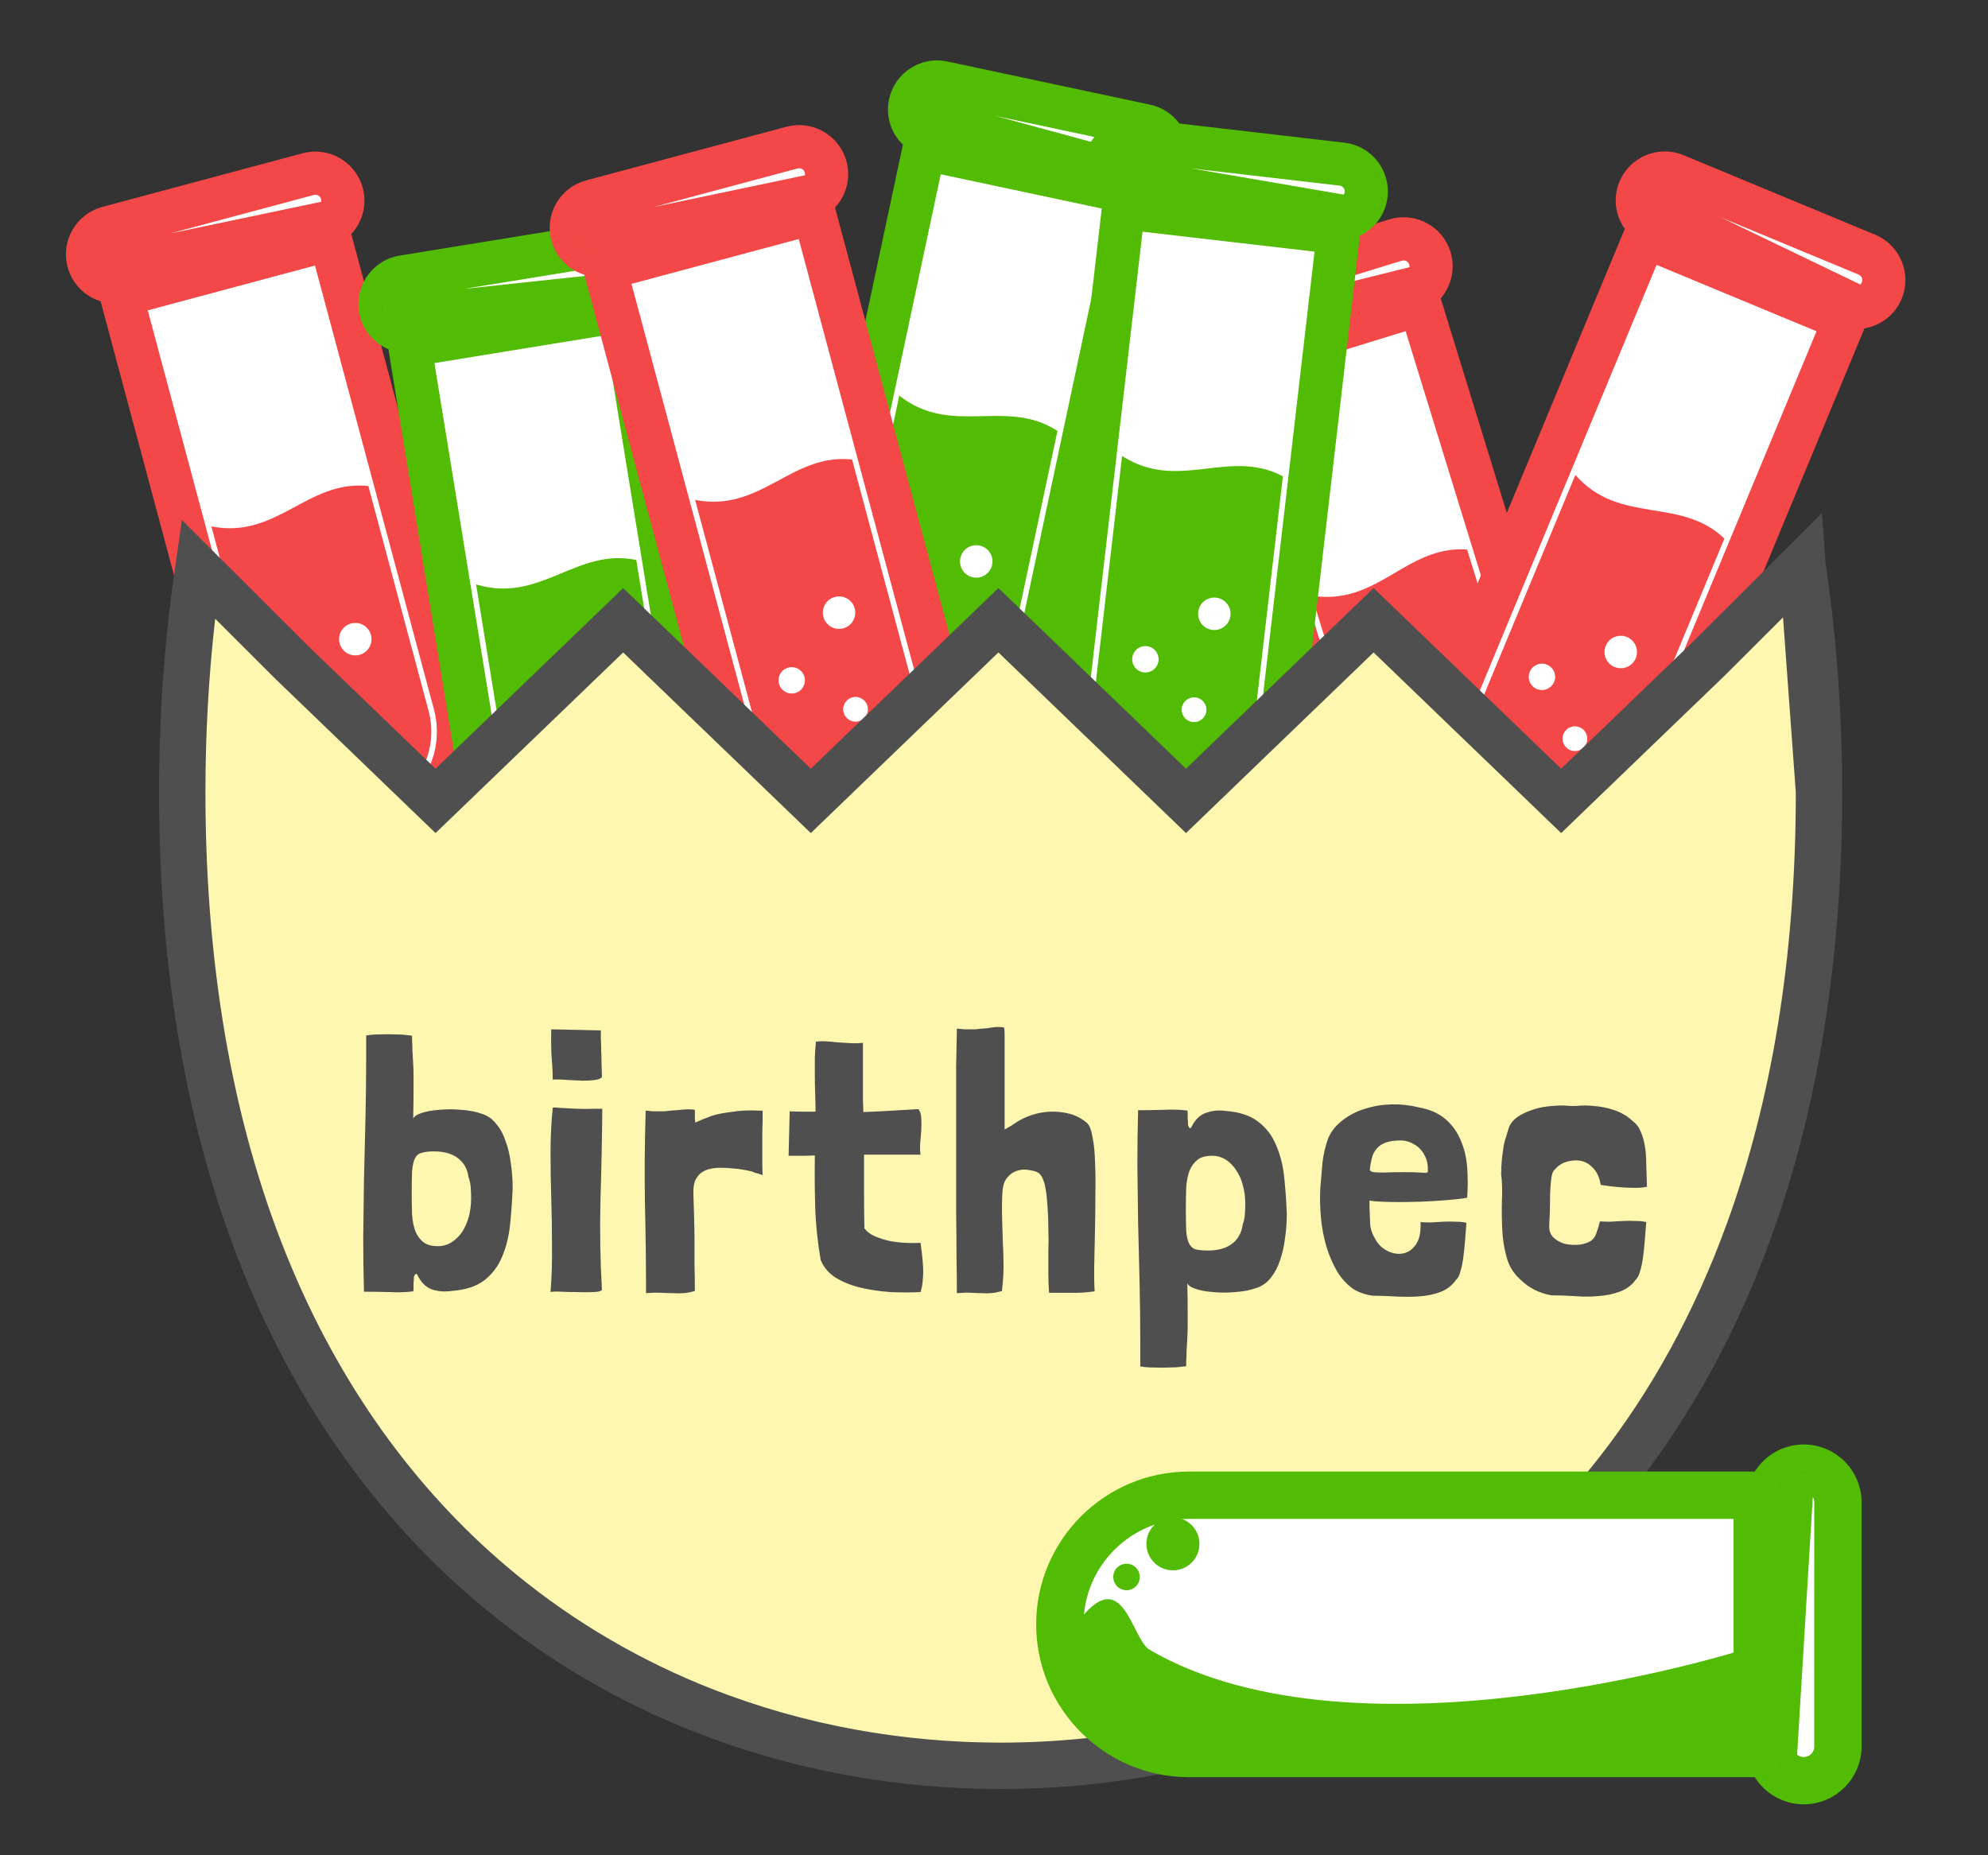 <svg width="300" height="280" viewBox="0 0 300 280" fill="none" xmlns="http://www.w3.org/2000/svg">
<rect x="0" y="0" width="300" height="280" fill="#333333" stroke="none"/>
<path d="M49.452 31.78C49.915 31.204 50.103 30.428 49.898 29.665C49.557 28.39 48.247 27.634 46.972 27.976L16.733 36.078C15.459 36.42 14.702 37.729 15.044 39.004L49.452 31.78ZM49.452 31.78L48.487 32.038L17.452 40.354L16.491 40.611C15.8 40.344 15.248 39.765 15.044 39.004L49.452 31.78ZM51.56 35.713L51.345 34.912L51.909 34.304C53.251 32.859 53.839 30.784 53.295 28.755C52.452 25.608 49.205 23.735 46.062 24.577L15.823 32.68C12.681 33.521 10.807 36.766 11.65 39.914C12.194 41.943 13.74 43.447 15.622 44.028L16.414 44.272L16.629 45.073L16.802 45.72L35.392 115.099C37.972 124.727 47.909 130.464 57.538 127.883C67.167 125.303 72.903 115.367 70.323 105.739L51.733 36.36L51.56 35.713ZM49.198 34.963L49.391 34.902L49.264 34.936L18.228 43.252L18.096 43.287L18.297 43.243C18.425 43.215 18.53 43.191 18.632 43.163L48.871 35.061C48.973 35.034 49.079 35.001 49.198 34.963ZM51.004 34.47L50.713 34.548L51.103 36.004L51.351 36.928L55.428 52.147L69.824 105.873C72.335 115.242 66.774 124.874 57.404 127.385C48.034 129.896 38.401 124.334 35.891 114.965L21.423 60.97L17.417 46.02L17.17 45.096L16.779 43.64L16.492 43.717L16.125 43.631C14.261 43.193 12.68 41.771 12.146 39.781L12.146 39.781C11.376 36.905 13.082 33.951 15.957 33.18L46.196 25.078C49.071 24.307 52.026 26.013 52.796 28.889C53.329 30.876 52.676 32.898 51.279 34.211L51.004 34.47ZM38.789 114.189C40.87 121.957 48.858 126.569 56.628 124.487C64.397 122.405 69.008 114.418 66.927 106.649L52.531 52.923L48.596 38.24L20.459 45.78L24.321 60.194L38.789 114.189Z" fill="white" stroke="#F44747" stroke-width="3"/>
<path d="M55.586 73.353L64.669 107.254C66.414 113.764 62.536 120.485 56.023 122.23C49.511 123.975 42.79 120.094 41.045 113.584L31.899 79.448C41.858 81.394 46.376 72.363 55.586 73.353ZM55.982 95.824C55.63 94.519 54.284 93.743 52.978 94.097C51.672 94.448 50.899 95.792 51.252 97.097C51.602 98.406 52.945 99.181 54.252 98.827C55.558 98.477 56.333 97.133 55.982 95.824ZM56.592 112.85C57.587 112.583 58.176 111.561 57.909 110.564C57.641 109.569 56.616 108.978 55.62 109.246C54.625 109.515 54.037 110.538 54.305 111.533C54.572 112.528 55.595 113.119 56.592 112.85ZM44.554 107.195C44.838 108.256 45.929 108.886 46.991 108.6C48.052 108.316 48.682 107.225 48.397 106.162C48.112 105.1 47.018 104.47 45.957 104.757C44.895 105.041 44.267 106.132 44.554 107.195Z" fill="#F44747"/>
<path d="M94.088 42.537C94.607 42.011 94.872 41.257 94.745 40.478C94.533 39.175 93.306 38.291 92.003 38.503L61.104 43.531C59.802 43.743 58.917 44.97 59.129 46.273L94.088 42.537ZM94.088 42.537L93.103 42.697L61.39 47.857L60.408 48.017C59.748 47.682 59.256 47.05 59.129 46.273L94.088 42.537ZM95.791 46.662L95.658 45.843L96.28 45.295C97.76 43.991 98.553 41.986 98.216 39.913C97.693 36.697 94.65 34.508 91.438 35.031L60.539 40.058C57.329 40.58 55.138 43.621 55.662 46.837C55.999 48.911 57.386 50.562 59.201 51.329L59.964 51.651L60.097 52.469L60.205 53.131L71.74 124.025C73.341 133.863 82.652 140.568 92.492 138.967C102.331 137.366 109.035 128.055 107.434 118.217L95.899 47.323L95.791 46.662ZM93.517 45.679L93.715 45.637L93.585 45.658L61.872 50.818L61.736 50.84L61.941 50.816C62.071 50.801 62.178 50.788 62.282 50.771L93.181 45.743C93.285 45.726 93.395 45.705 93.517 45.679ZM95.363 45.369L95.065 45.417L95.308 46.906L95.461 47.85L97.992 63.401L106.924 118.3C108.482 127.874 101.983 136.899 92.409 138.457C82.833 140.015 73.808 133.516 72.25 123.942L63.273 68.768L60.787 53.492L60.633 52.547L60.391 51.059L60.097 51.107L59.741 50.984C57.93 50.362 56.499 48.788 56.168 46.755L56.168 46.755C55.69 43.816 57.685 41.048 60.622 40.57L91.521 35.542C94.46 35.064 97.228 37.057 97.706 39.996C98.037 42.027 97.184 43.973 95.662 45.139L95.363 45.369ZM75.211 123.46C76.503 131.398 83.987 136.788 91.927 135.496C99.866 134.204 105.255 126.72 103.963 118.782L95.03 63.882L92.589 48.879L63.837 53.557L66.234 68.286L75.211 123.46Z" fill="white" stroke="#51BC03" stroke-width="3"/>
<path d="M96.02 84.516L101.657 119.157C102.739 125.81 98.207 132.107 91.552 133.19C84.897 134.272 78.6 129.737 77.517 123.085L71.842 88.204C81.555 91.139 86.957 82.606 96.02 84.516ZM94.16 106.913C93.941 105.579 92.68 104.673 91.344 104.893C90.01 105.112 89.106 106.371 89.326 107.705C89.544 109.042 90.801 109.948 92.137 109.727C93.472 109.51 94.378 108.251 94.16 106.913ZM93.058 123.914C94.075 123.749 94.764 122.791 94.598 121.772C94.432 120.756 93.472 120.064 92.453 120.232C91.437 120.399 90.749 121.358 90.915 122.375C91.081 123.392 92.04 124.082 93.058 123.914ZM81.649 117.08C81.825 118.164 82.848 118.901 83.932 118.723C85.017 118.546 85.753 117.524 85.576 116.437C85.4 115.352 84.374 114.617 83.289 114.795C82.204 114.971 81.47 115.993 81.649 117.08Z" fill="#51BC03"/>
<path d="M172.998 25.22C173.672 24.918 174.192 24.311 174.357 23.539C174.632 22.248 173.809 20.98 172.518 20.705L141.899 14.184C140.608 13.91 139.339 14.733 139.064 16.023L172.998 25.22ZM172.998 25.22L172.022 25.012L140.596 18.32L139.623 18.113C139.129 17.561 138.9 16.794 139.064 16.024L172.998 25.22ZM173.089 29.682L173.262 28.87L174.041 28.585C175.893 27.907 177.359 26.326 177.796 24.272C178.475 21.085 176.434 17.942 173.251 17.264L142.632 10.743C139.451 10.066 136.307 12.105 135.628 15.292C135.19 17.347 135.884 19.389 137.297 20.761L137.892 21.339L137.719 22.15L137.579 22.805L122.619 93.056C120.543 102.805 126.789 112.43 136.539 114.507C146.29 116.583 155.913 110.337 157.989 100.588L172.949 30.337L173.089 29.682ZM171.326 27.941L171.526 27.974L171.397 27.946L139.971 21.254L139.837 21.226L140.036 21.278C140.163 21.311 140.268 21.337 140.371 21.359L170.99 27.879C171.093 27.901 171.203 27.921 171.326 27.941ZM173.159 28.322L172.864 28.259L172.55 29.734L172.351 30.669L169.069 46.079L157.484 100.481C155.464 109.967 146.135 116.022 136.647 114.002C127.158 111.981 121.104 102.651 123.124 93.164L134.767 38.49L137.991 23.352L138.19 22.417L138.504 20.942L138.213 20.88L137.925 20.636C136.464 19.399 135.701 17.414 136.13 15.399L136.13 15.399C136.75 12.487 139.613 10.63 142.523 11.25L173.142 17.771C176.054 18.391 177.911 21.252 177.291 24.164C176.862 26.177 175.362 27.682 173.521 28.216L173.159 28.322ZM126.059 93.788C124.383 101.655 129.404 109.392 137.272 111.067C145.139 112.743 152.875 107.722 154.55 99.856L166.135 45.454L169.301 30.587L140.809 24.52L137.701 39.115L126.059 93.788Z" fill="white" stroke="#51BC03" stroke-width="3"/>
<path d="M159.575 65.042L152.265 99.369C150.861 105.961 144.353 110.186 137.758 108.782C131.164 107.378 126.94 100.867 128.344 94.275L135.704 59.71C143.692 65.969 151.821 59.976 159.575 65.042ZM149.719 85.24C149.998 83.918 149.152 82.615 147.827 82.336C146.504 82.056 145.205 82.902 144.926 84.225C144.644 85.55 145.488 86.85 146.813 87.129C148.136 87.411 149.436 86.566 149.719 85.24ZM142.526 100.684C143.534 100.899 144.523 100.256 144.738 99.247C144.952 98.239 144.308 97.246 143.298 97.033C142.29 96.82 141.301 97.464 141.087 98.472C140.873 99.48 141.517 100.471 142.526 100.684ZM134.372 90.177C134.143 91.252 134.829 92.309 135.904 92.537C136.979 92.766 138.036 92.079 138.265 91.003C138.494 89.928 137.805 88.87 136.729 88.643C135.654 88.414 134.599 89.1 134.372 90.177Z" fill="#51BC03"/>
<path d="M122.452 27.78C122.915 27.204 123.103 26.428 122.898 25.665C122.557 24.39 121.247 23.634 119.972 23.976L89.733 32.078C88.459 32.42 87.702 33.729 88.044 35.004L122.452 27.78ZM122.452 27.78L121.487 28.038L90.452 36.354L89.491 36.611C88.8 36.344 88.248 35.765 88.044 35.004L122.452 27.78ZM124.56 31.713L124.345 30.912L124.909 30.304C126.251 28.859 126.839 26.784 126.295 24.755C125.452 21.608 122.205 19.735 119.062 20.577L88.823 28.68C85.681 29.521 83.807 32.766 84.65 35.914C85.194 37.943 86.74 39.447 88.622 40.028L89.414 40.272L89.629 41.073L89.802 41.72L108.392 111.099C110.972 120.727 120.909 126.464 130.538 123.883C140.167 121.303 145.903 111.367 143.323 101.739L124.733 32.36L124.56 31.713ZM122.198 30.963L122.391 30.902L122.264 30.936L91.228 39.252L91.096 39.287L91.297 39.243C91.425 39.215 91.53 39.191 91.632 39.163L121.871 31.061C121.973 31.034 122.079 31.001 122.198 30.963ZM124.004 30.47L123.713 30.548L124.103 32.004L124.351 32.928L128.428 48.147L142.824 101.873C145.335 111.242 139.774 120.874 130.404 123.385C121.034 125.896 111.401 120.334 108.891 110.965L94.423 56.97L90.417 42.02L90.17 41.096L89.779 39.64L89.492 39.717L89.125 39.631C87.261 39.193 85.68 37.771 85.146 35.781L85.146 35.781C84.376 32.905 86.082 29.951 88.957 29.18L119.196 21.078C122.071 20.307 125.026 22.013 125.796 24.889C126.329 26.876 125.676 28.898 124.279 30.211L124.004 30.47ZM111.789 110.189C113.87 117.957 121.857 122.569 129.628 120.487C137.397 118.405 142.008 110.418 139.926 102.649L125.531 48.923L121.596 34.24L93.459 41.78L97.321 56.194L111.789 110.189Z" fill="white" stroke="#F44747" stroke-width="3"/>
<path d="M128.586 69.353L137.669 103.254C139.414 109.764 135.536 116.485 129.023 118.23C122.511 119.975 115.79 116.094 114.045 109.584L104.899 75.448C114.858 77.394 119.376 68.363 128.586 69.353ZM128.982 91.824C128.63 90.519 127.284 89.743 125.978 90.097C124.672 90.448 123.899 91.792 124.252 93.097C124.602 94.406 125.945 95.181 127.252 94.827C128.558 94.477 129.333 93.133 128.982 91.824ZM129.592 108.85C130.587 108.583 131.176 107.561 130.909 106.564C130.641 105.569 129.616 104.978 128.62 105.246C127.625 105.515 127.037 106.538 127.305 107.533C127.572 108.528 128.595 109.119 129.592 108.85ZM117.554 103.195C117.838 104.256 118.929 104.886 119.991 104.6C121.052 104.316 121.682 103.225 121.397 102.162C121.112 101.1 120.018 100.47 118.957 100.757C117.895 101.041 117.267 102.132 117.554 103.195Z" fill="#F44747"/>
<path d="M213.726 41.618C214.167 41.026 214.326 40.243 214.094 39.489C213.705 38.227 212.369 37.52 211.107 37.909L181.189 47.127C179.928 47.515 179.221 48.852 179.609 50.113L213.726 41.618ZM213.726 41.618L212.772 41.913L182.066 51.373L181.115 51.666C180.415 51.424 179.841 50.866 179.609 50.113L213.726 41.618ZM215.978 45.471L215.734 44.678L216.275 44.05C217.563 42.556 218.073 40.461 217.455 38.453C216.495 35.34 213.181 33.588 210.071 34.547L180.154 43.764C177.045 44.722 175.292 48.034 176.252 51.148C176.87 53.156 178.471 54.601 180.373 55.112L181.174 55.327L181.418 56.119L181.615 56.759L202.764 125.401C205.698 134.927 215.841 140.292 225.368 137.357C234.895 134.421 240.258 124.279 237.324 114.754L216.175 46.111L215.978 45.471ZM213.59 44.809L213.781 44.741L213.655 44.78L182.949 54.24L182.818 54.28L183.018 54.229C183.144 54.196 183.248 54.168 183.349 54.136L213.267 44.919C213.368 44.888 213.473 44.852 213.59 44.809ZM215.377 44.249L215.089 44.338L215.532 45.779L215.814 46.693L220.453 61.75L236.83 114.906C239.686 124.175 234.487 134.007 225.216 136.863C215.945 139.72 206.113 134.519 203.257 125.249L186.798 71.828L182.241 57.037L181.959 56.123L181.515 54.681L181.231 54.769L180.861 54.697C178.982 54.328 177.349 52.965 176.742 50.997L176.742 50.997C175.866 48.151 177.462 45.136 180.306 44.26L210.224 35.042C213.069 34.165 216.084 35.76 216.961 38.605C217.567 40.572 216.989 42.617 215.642 43.981L215.377 44.249ZM206.124 124.366C208.492 132.052 216.645 136.365 224.333 133.996C232.02 131.628 236.331 123.475 233.963 115.789L217.586 62.633L213.11 48.106L185.271 56.683L189.665 70.945L206.124 124.366Z" fill="white" stroke="#F44747" stroke-width="3"/>
<path d="M221.396 82.936L231.73 116.477C233.715 122.918 230.089 129.777 223.645 131.763C217.202 133.748 210.342 130.119 208.357 123.678L197.952 89.905C207.976 91.481 212.157 82.288 221.396 82.936ZM222.625 105.377C222.225 104.086 220.852 103.361 219.559 103.762C218.267 104.162 217.545 105.533 217.945 106.824C218.344 108.119 219.714 108.844 221.007 108.442C222.3 108.044 223.024 106.672 222.625 105.377ZM223.865 122.369C224.85 122.065 225.401 121.022 225.097 120.036C224.793 119.051 223.746 118.498 222.761 118.803C221.777 119.108 221.227 120.153 221.531 121.137C221.835 122.122 222.879 122.674 223.865 122.369ZM211.626 117.163C211.949 118.213 213.064 118.803 214.113 118.478C215.164 118.154 215.752 117.04 215.428 115.988C215.105 114.938 213.987 114.35 212.938 114.675C211.887 114.998 211.3 116.112 211.626 117.163Z" fill="#F44747"/>
<path d="M280.697 44.584C281.415 44.41 282.037 43.909 282.34 43.18C282.846 41.96 282.269 40.563 281.05 40.057L252.138 28.052C250.919 27.546 249.521 28.123 249.015 29.342L280.697 44.584ZM280.697 44.584L279.775 44.201L250.101 31.879L249.183 31.498C248.798 30.865 248.713 30.069 249.015 29.342L280.697 44.584ZM279.971 48.987L280.289 48.221L281.107 48.083C283.052 47.755 284.783 46.468 285.588 44.528C286.837 41.52 285.405 38.056 282.399 36.808L253.487 24.802C250.484 23.555 247.02 24.985 245.77 27.994C244.964 29.935 245.274 32.069 246.412 33.677L246.891 34.353L246.573 35.119L246.316 35.737L218.771 102.072C214.949 111.278 219.331 121.882 228.538 125.705C237.744 129.528 248.347 125.146 252.17 115.941L279.714 49.606L279.971 48.987ZM278.556 46.953L278.746 47.022L278.625 46.972L248.951 34.65L248.825 34.598L249.011 34.685C249.129 34.741 249.227 34.785 249.325 34.826L278.237 46.831C278.334 46.872 278.439 46.911 278.556 46.953ZM280.289 47.663L280.01 47.547L279.432 48.94L279.065 49.823L273.023 64.374L251.693 115.743C247.973 124.701 237.694 128.948 228.736 125.228C219.776 121.508 215.529 111.229 219.248 102.27L240.685 50.645L246.621 36.351L246.987 35.467L247.566 34.075L247.291 33.961L247.052 33.669C245.841 32.185 245.454 30.094 246.244 28.192L246.244 28.191C247.386 25.442 250.54 24.14 253.288 25.281L282.2 37.286C284.95 38.428 286.252 41.581 285.111 44.33C284.322 46.231 282.572 47.436 280.664 47.625L280.289 47.663ZM222.019 103.421C218.935 110.849 222.457 119.373 229.886 122.458C237.315 125.542 245.838 122.02 248.922 114.592L270.252 63.223L276.082 49.185L249.178 38.014L243.456 51.795L222.019 103.421Z" fill="white" stroke="#F44747" stroke-width="3"/>
<path d="M260.223 81.283L246.764 113.696C244.179 119.921 237.009 122.885 230.782 120.3C224.556 117.714 221.592 110.542 224.177 104.317L237.729 71.679C244.439 79.292 253.526 74.885 260.223 81.283ZM246.843 99.34C247.359 98.091 246.765 96.655 245.513 96.139C244.264 95.622 242.833 96.216 242.317 97.466C241.797 98.717 242.389 100.15 243.641 100.666C244.89 101.185 246.323 100.591 246.843 99.34ZM236.949 113.21C237.901 113.605 238.991 113.153 239.387 112.2C239.781 111.249 239.329 110.155 238.375 109.761C237.423 109.367 236.333 109.82 235.939 110.772C235.544 111.724 235.996 112.815 236.949 113.21ZM230.852 101.389C230.431 102.404 230.912 103.569 231.927 103.989C232.943 104.411 234.107 103.929 234.529 102.913C234.95 101.897 234.466 100.731 233.45 100.311C232.435 99.89 231.273 100.372 230.852 101.389Z" fill="#F44747"/>
<path d="M203.21 30.969C203.852 30.605 204.313 29.952 204.404 29.168C204.556 27.857 203.618 26.671 202.306 26.519L171.209 22.91C169.899 22.758 168.713 23.696 168.561 25.007L203.21 30.969ZM203.21 30.969L202.218 30.854L170.302 27.149L169.314 27.035C168.77 26.532 168.47 25.79 168.561 25.008L203.21 30.969ZM203.72 35.402L203.816 34.578L204.564 34.221C206.344 33.372 207.655 31.66 207.897 29.573C208.273 26.337 205.945 23.399 202.712 23.024L171.615 19.415C168.385 19.04 165.446 21.366 165.071 24.602C164.829 26.69 165.712 28.657 167.247 29.89L167.894 30.409L167.798 31.233L167.721 31.898L159.439 103.246C158.29 113.147 165.414 122.142 175.317 123.291C185.219 124.44 194.212 117.316 195.361 107.415L203.643 36.068L203.72 35.402ZM201.801 33.835L202.003 33.849L201.872 33.834L169.956 30.13L169.82 30.114L170.023 30.147C170.152 30.168 170.259 30.184 170.364 30.196L201.461 33.805C201.565 33.818 201.677 33.827 201.801 33.835ZM203.662 34.042L203.362 34.007L203.188 35.505L203.078 36.455L201.261 52.105L194.848 107.356C193.73 116.991 185.012 123.896 175.376 122.778C165.74 121.659 158.834 112.94 159.952 103.305L166.397 47.779L168.182 32.405L168.292 31.454L168.466 29.957L168.17 29.922L167.861 29.707C166.289 28.613 165.343 26.708 165.581 24.662L165.581 24.662C165.924 21.704 168.599 19.587 171.555 19.93L202.652 23.539C205.609 23.882 207.727 26.557 207.384 29.514C207.147 31.558 205.795 33.197 204.012 33.903L203.662 34.042ZM162.932 103.651C162.005 111.64 167.731 118.87 175.722 119.798C183.712 120.725 190.941 114.999 191.868 107.01L198.281 51.76L200.034 36.66L171.098 33.301L169.377 48.124L162.932 103.651Z" fill="white" stroke="#51BC03" stroke-width="3"/>
<path d="M193.594 71.878L189.547 106.74C188.77 113.436 182.689 118.254 175.992 117.477C169.294 116.699 164.476 110.616 165.253 103.92L169.328 68.816C177.869 74.295 185.398 67.564 193.594 71.878ZM185.683 92.914C185.836 91.571 184.871 90.354 183.526 90.201C182.183 90.047 180.97 91.011 180.816 92.354C180.66 93.7 181.622 94.915 182.968 95.068C184.311 95.224 185.527 94.26 185.683 92.914ZM179.976 108.966C180.999 109.085 181.924 108.352 182.043 107.327C182.161 106.303 181.426 105.376 180.401 105.258C179.377 105.141 178.453 105.876 178.335 106.9C178.217 107.923 178.951 108.849 179.976 108.966ZM170.869 99.273C170.742 100.365 171.524 101.353 172.616 101.478C173.708 101.605 174.695 100.822 174.822 99.729C174.949 98.637 174.163 97.649 173.071 97.524C171.98 97.397 170.994 98.18 170.869 99.273Z" fill="#51BC03"/>
<path d="M272.002 85.3L257.93 99.35L257.907 99.372L257.885 99.394L238.015 118.531L235.587 120.87L233.159 118.531L207.281 93.609L181.404 118.531L178.976 120.87L176.548 118.532L150.665 93.609L124.783 118.532L122.356 120.869L119.928 118.532L94.039 93.614L68.156 118.532L65.728 120.869L63.301 118.532L44.058 100.004L44.035 99.982L44.013 99.959L29.911 85.88C29.551 88.362 29.229 90.866 28.947 93.39C27.999 101.871 27.5 110.584 27.5 119.496C27.5 148.288 32.327 172.576 40.769 192.624L40.77 192.625C49.198 212.663 61.283 228.471 75.459 240.136L75.461 240.138C84.912 247.925 95.313 253.89 106.158 258.152C120.634 263.835 135.913 266.5 151.003 266.5C167.977 266.5 185.19 263.127 201.226 255.878L201.227 255.878C217.242 248.644 232.083 237.48 244.073 222.121L244.075 222.119C252.077 211.886 258.829 199.781 263.908 185.787L263.908 185.787C270.687 167.117 274.5 145.095 274.5 119.497L272.002 85.3ZM272.002 85.3C272.368 87.778 272.696 90.277 272.984 92.797C273.975 101.465 274.498 110.376 274.5 119.496L272.002 85.3Z" fill="#FFF7B0" stroke="#4F4F4F" stroke-width="7"/>
<path d="M269.661 265.336C270.218 266.145 271.147 266.671 272.197 266.671C273.9 266.671 275.278 265.292 275.278 263.59L275.278 226.719C275.278 225.017 273.899 223.638 272.198 223.638L269.661 265.336ZM269.661 265.336L269.661 264.075L269.661 226.233L269.661 224.976C270.219 224.165 271.149 223.638 272.197 223.638L269.661 265.336ZM264.811 266.717L265.64 266.717L266.081 267.419C267.363 269.461 269.628 270.812 272.197 270.812C276.182 270.812 279.422 267.57 279.422 263.59L279.422 226.719C279.422 222.741 276.182 219.5 272.197 219.5C269.627 219.5 267.362 220.851 266.081 222.889L265.64 223.591L264.811 223.591L264.022 223.591L179.425 223.591C167.539 223.591 157.863 233.266 157.863 245.155C157.863 257.044 167.538 266.717 179.425 266.717L264.022 266.717L264.811 266.717ZM266.117 264.005L266.191 265.575L264.619 265.575L263.492 265.575L244.935 265.575L179.425 265.575C168.149 265.575 159.005 256.433 159.005 245.155C159.005 233.876 168.149 224.733 179.425 224.733L245.263 224.733L263.492 224.733L264.619 224.733L266.189 224.733L266.117 226.301C266.11 226.456 266.105 226.588 266.105 226.719L266.105 263.59C266.105 263.72 266.11 263.856 266.117 264.005ZM266.661 224.182L266.839 223.85C267.862 221.946 269.873 220.638 272.197 220.638L272.197 220.638C275.557 220.638 278.278 223.361 278.278 226.719L278.278 263.59C278.278 266.949 275.556 269.671 272.197 269.671C269.876 269.671 267.863 268.369 266.839 266.462L266.661 266.13L266.661 265.753L266.661 264.075L266.661 226.233L266.661 224.56L266.661 224.182ZM179.425 227.733C169.806 227.733 162.005 235.533 162.005 245.155C162.005 254.776 169.805 262.575 179.425 262.575L244.935 262.575L263.105 262.575L263.105 227.733L245.263 227.733L179.425 227.733Z" fill="white" stroke="#51BC03" stroke-width="3"/>
<path d="M173.5 249C205.075 267.34 263 249 263 249V264L167 262.5C167 262.5 160.37 247.891 162.5 245C169.5 235.5 170.69 247.368 173.5 249Z" fill="#51BC03"/>
<circle cx="170" cy="238" r="2" fill="#51BC03"/>
<circle cx="177" cy="233" r="4" fill="#51BC03"/>
<path d="M62.185 156.335C62.185 156.298 61.928 156.262 61.415 156.225C60.938 156.152 60.333 156.115 59.6 156.115C58.903 156.078 58.152 156.078 57.345 156.115C56.538 156.115 55.842 156.17 55.255 156.28V159.91C55.255 162.953 55.218 165.997 55.145 169.04C55.072 172.083 54.998 175.09 54.925 178.06C54.888 180.993 54.852 183.89 54.815 186.75C54.815 189.573 54.852 192.305 54.925 194.945C56.062 194.945 57.308 194.963 58.665 195C60.022 195.073 61.25 195.037 62.35 194.89C62.387 194.817 62.405 194.688 62.405 194.505C62.405 194.138 62.405 193.845 62.405 193.625C62.442 193.405 62.46 193.093 62.46 192.69C62.533 192.507 62.607 192.378 62.68 192.305C62.79 192.195 62.9 192.25 63.01 192.47C63.56 193.57 64.293 194.285 65.21 194.615C66.127 194.908 67.098 194.982 68.125 194.835C70.215 194.688 71.865 194.157 73.075 193.24C74.285 192.287 75.183 191.095 75.77 189.665C76.393 188.198 76.797 186.567 76.98 184.77C77.163 182.973 77.292 181.158 77.365 179.325C77.365 178.042 77.273 176.795 77.09 175.585C76.943 174.375 76.687 173.275 76.32 172.285C75.99 171.258 75.532 170.397 74.945 169.7C74.395 168.967 73.717 168.453 72.91 168.16C71.92 167.793 70.82 167.573 69.61 167.5C68.437 167.39 67.318 167.39 66.255 167.5C65.192 167.573 64.293 167.738 63.56 167.995C62.827 168.252 62.423 168.545 62.35 168.875C62.387 167.152 62.405 165.758 62.405 164.695C62.405 163.632 62.405 162.788 62.405 162.165C62.405 161.505 62.387 161.01 62.35 160.68C62.35 160.313 62.332 159.983 62.295 159.69C62.295 159.36 62.277 159.012 62.24 158.645C62.24 158.242 62.222 157.673 62.185 156.94V156.335ZM70.71 177.675C70.893 178.188 71.003 178.72 71.04 179.27C71.077 179.82 71.095 180.352 71.095 180.865C71.095 181.782 70.985 182.68 70.765 183.56C70.545 184.403 70.215 185.173 69.775 185.87C69.335 186.53 68.803 187.062 68.18 187.465C67.557 187.868 66.86 188.07 66.09 188.07C65.137 188.07 64.403 187.868 63.89 187.465C63.377 187.062 62.973 186.512 62.68 185.815C62.423 185.118 62.258 184.293 62.185 183.34C62.148 182.35 62.13 181.268 62.13 180.095C62.13 178.665 62.148 177.547 62.185 176.74C62.258 175.897 62.405 175.255 62.625 174.815C62.845 174.375 63.175 174.1 63.615 173.99C64.092 173.843 64.715 173.77 65.485 173.77C66.988 173.77 68.18 174.1 69.06 174.76C69.977 175.42 70.527 176.392 70.71 177.675ZM89.953 167.335C88.779 167.372 87.771 167.372 86.928 167.335C86.084 167.298 85.424 167.262 84.948 167.225C84.764 167.225 84.489 167.207 84.123 167.17C83.793 167.133 83.554 167.133 83.408 167.17V167.225C83.188 169.388 83.078 171.625 83.078 173.935C83.078 176.208 83.114 178.518 83.188 180.865C83.261 183.212 83.298 185.577 83.298 187.96C83.334 190.343 83.261 192.69 83.078 195C83.334 194.927 83.848 194.908 84.618 194.945C85.388 194.982 86.194 195 87.038 195C87.918 195.037 88.724 195.037 89.458 195C90.191 195 90.649 194.89 90.833 194.67C90.576 190.233 90.503 185.705 90.613 181.085C90.759 176.465 90.851 171.937 90.888 167.5V167.335H89.953ZM83.188 155.345C83.151 157.032 83.169 158.462 83.243 159.635C83.353 160.772 83.408 161.872 83.408 162.935C84.104 162.898 84.856 162.917 85.663 162.99C86.469 163.027 87.221 163.063 87.918 163.1C88.651 163.1 89.274 163.063 89.788 162.99C90.338 162.917 90.686 162.77 90.833 162.55C90.833 162 90.814 161.377 90.778 160.68C90.778 159.947 90.759 159.25 90.723 158.59C90.723 157.893 90.704 157.27 90.668 156.72C90.668 156.133 90.668 155.73 90.668 155.51L83.188 155.345ZM104.914 169.425C104.914 169.168 104.896 168.985 104.859 168.875C104.859 168.765 104.859 168.673 104.859 168.6C104.859 168.49 104.859 168.362 104.859 168.215C104.859 168.068 104.859 167.848 104.859 167.555C104.859 167.482 104.694 167.445 104.364 167.445C104.071 167.408 103.704 167.408 103.264 167.445C102.861 167.482 102.458 167.518 102.054 167.555C101.688 167.592 101.431 167.61 101.284 167.61C100.844 167.647 100.478 167.683 100.184 167.72C99.891 167.72 99.616 167.72 99.359 167.72C99.103 167.72 98.828 167.72 98.534 167.72C98.241 167.683 97.874 167.647 97.434 167.61C97.288 172.45 97.251 177.125 97.324 181.635C97.434 186.145 97.489 190.655 97.489 195.165C98.369 195.092 99.121 195.073 99.744 195.11C100.404 195.147 101.009 195.165 101.559 195.165C102.109 195.202 102.641 195.202 103.154 195.165C103.668 195.128 104.236 195.018 104.859 194.835V194.615C104.859 193.258 104.841 191.993 104.804 190.82C104.804 189.61 104.804 188.437 104.804 187.3C104.804 186.127 104.786 184.972 104.749 183.835C104.713 182.698 104.676 181.488 104.639 180.205C104.603 179.178 104.749 178.39 105.079 177.84C105.409 177.29 105.868 176.887 106.454 176.63C107.078 176.373 107.793 176.245 108.599 176.245C109.443 176.245 110.359 176.3 111.349 176.41C111.386 176.41 111.624 176.447 112.064 176.52C112.541 176.593 112.999 176.685 113.439 176.795C113.623 176.868 113.806 176.942 113.989 177.015C114.209 177.052 114.411 177.107 114.594 177.18L115.089 177.345C115.053 176.795 115.034 176.208 115.034 175.585C115.034 174.962 115.034 174.283 115.034 173.55C115.034 172.78 115.034 171.918 115.034 170.965C115.071 170.012 115.089 168.912 115.089 167.665C115.089 167.628 114.814 167.61 114.264 167.61C113.751 167.573 113.109 167.573 112.339 167.61C111.569 167.647 110.744 167.738 109.864 167.885C108.984 167.995 108.196 168.16 107.499 168.38C106.986 168.563 106.454 168.765 105.904 168.985C105.391 169.205 105.061 169.352 104.914 169.425ZM130.223 157.38C129.6 157.453 128.977 157.472 128.353 157.435C127.73 157.398 127.107 157.362 126.483 157.325C125.86 157.252 125.255 157.197 124.668 157.16C124.118 157.123 123.605 157.142 123.128 157.215C123.055 157.912 123 158.7 122.963 159.58C122.963 160.46 122.963 161.377 122.963 162.33C122.963 163.283 122.982 164.237 123.018 165.19C123.055 166.107 123.073 166.968 123.073 167.775C122.487 167.775 121.863 167.775 121.203 167.775C120.58 167.775 119.902 167.757 119.168 167.72L119.003 174.43C119.773 174.43 120.47 174.43 121.093 174.43C121.753 174.43 122.377 174.412 122.963 174.375C122.927 177.052 122.945 179.655 123.018 182.185C123.092 184.678 123.367 187.337 123.843 190.16C124.32 191.297 125.09 192.195 126.153 192.855C127.253 193.515 128.5 194.01 129.893 194.34C131.287 194.67 132.772 194.89 134.348 195C135.925 195.073 137.447 195.073 138.913 195C139.097 194.45 139.207 193.845 139.243 193.185C139.317 192.525 139.335 191.865 139.298 191.205C139.262 190.545 139.207 189.903 139.133 189.28C139.06 188.657 138.987 188.088 138.913 187.575C138.29 187.612 137.557 187.612 136.713 187.575C135.907 187.538 135.1 187.447 134.293 187.3C133.487 187.117 132.735 186.878 132.038 186.585C131.342 186.292 130.81 185.888 130.443 185.375C130.407 183.725 130.388 181.965 130.388 180.095C130.388 178.188 130.388 176.245 130.388 174.265H138.913C138.84 173.788 138.822 173.22 138.858 172.56C138.932 171.863 138.987 171.185 139.023 170.525C139.06 169.865 139.06 169.26 139.023 168.71C138.987 168.123 138.84 167.683 138.583 167.39C136.713 167.5 135.137 167.592 133.853 167.665C132.607 167.738 131.415 167.793 130.278 167.83C130.278 167.28 130.26 166.748 130.223 166.235C130.223 165.722 130.223 165.227 130.223 164.75V157.38ZM151.603 170.47C151.603 170.323 151.603 169.865 151.603 169.095C151.603 168.325 151.603 167.408 151.603 166.345C151.603 165.282 151.603 164.145 151.603 162.935C151.603 161.688 151.603 160.533 151.603 159.47C151.603 158.37 151.603 157.435 151.603 156.665C151.603 155.858 151.585 155.363 151.548 155.18C151.548 155.07 151.401 155.015 151.108 155.015C150.815 154.978 150.485 154.978 150.118 155.015C149.751 155.052 149.385 155.107 149.018 155.18C148.651 155.217 148.395 155.235 148.248 155.235C147.808 155.272 147.441 155.308 147.148 155.345C146.855 155.345 146.58 155.345 146.323 155.345C146.066 155.345 145.791 155.345 145.498 155.345C145.205 155.308 144.838 155.272 144.398 155.235C144.361 156.848 144.325 158.755 144.288 160.955C144.288 163.118 144.288 165.428 144.288 167.885C144.288 170.342 144.288 172.872 144.288 175.475C144.288 178.042 144.288 180.535 144.288 182.955C144.325 185.375 144.343 187.648 144.343 189.775C144.38 191.865 144.398 193.662 144.398 195.165C145.278 195.092 146.011 195.073 146.598 195.11C147.185 195.147 147.716 195.165 148.193 195.165C148.67 195.202 149.128 195.202 149.568 195.165C150.045 195.128 150.595 195.018 151.218 194.835V194.615C151.365 193.405 151.438 192.195 151.438 190.985C151.438 189.775 151.401 188.565 151.328 187.355C151.291 186.108 151.255 184.88 151.218 183.67C151.181 182.423 151.2 181.158 151.273 179.875C151.346 178.885 151.603 178.152 152.043 177.675C152.483 177.162 152.978 176.832 153.528 176.685C154.078 176.502 154.628 176.465 155.178 176.575C155.765 176.648 156.205 176.758 156.498 176.905C156.535 176.942 156.571 176.96 156.608 176.96C156.645 176.96 156.681 176.978 156.718 177.015C157.011 177.235 157.231 177.547 157.378 177.95C157.561 178.353 157.69 178.812 157.763 179.325C157.873 179.838 157.946 180.37 157.983 180.92C158.02 181.433 158.056 181.91 158.093 182.35C158.166 183.34 158.203 184.403 158.203 185.54C158.24 186.677 158.24 187.813 158.203 188.95C158.203 190.087 158.203 191.187 158.203 192.25C158.203 193.313 158.24 194.267 158.313 195.11C159.596 195.11 160.733 195.11 161.723 195.11C162.75 195.147 163.905 195.073 165.188 194.89C165.115 193.643 165.096 192.195 165.133 190.545C165.17 188.895 165.206 187.19 165.243 185.43C165.28 183.633 165.298 181.873 165.298 180.15C165.335 178.39 165.316 176.777 165.243 175.31C165.206 173.843 165.078 172.597 164.858 171.57C164.675 170.507 164.4 169.81 164.033 169.48C163.263 168.82 162.401 168.362 161.448 168.105C160.495 167.848 159.505 167.738 158.478 167.775C157.488 167.812 156.516 167.995 155.563 168.325C154.61 168.655 153.748 169.095 152.978 169.645C152.795 169.792 152.556 169.938 152.263 170.085C152.006 170.232 151.786 170.36 151.603 170.47ZM179.006 205.56C179.043 204.827 179.061 204.258 179.061 203.855C179.098 203.488 179.116 203.14 179.116 202.81C179.153 202.517 179.171 202.187 179.171 201.82C179.208 201.49 179.226 200.995 179.226 200.335C179.226 199.712 179.226 198.868 179.226 197.805C179.226 196.742 179.208 195.348 179.171 193.625C179.245 193.955 179.648 194.248 180.381 194.505C181.115 194.762 182.013 194.927 183.076 195C184.14 195.11 185.258 195.11 186.431 195C187.641 194.927 188.741 194.707 189.731 194.34C190.538 194.047 191.216 193.552 191.766 192.855C192.353 192.122 192.811 191.26 193.141 190.27C193.508 189.243 193.765 188.125 193.911 186.915C194.095 185.705 194.186 184.458 194.186 183.175C194.113 181.342 193.985 179.527 193.801 177.73C193.618 175.933 193.215 174.32 192.591 172.89C192.005 171.423 191.106 170.232 189.896 169.315C188.686 168.362 187.036 167.812 184.946 167.665C183.92 167.518 182.948 167.61 182.031 167.94C181.115 168.233 180.381 168.93 179.831 170.03C179.721 170.25 179.611 170.323 179.501 170.25C179.428 170.14 179.355 169.993 179.281 169.81C179.281 169.407 179.263 169.095 179.226 168.875C179.226 168.655 179.226 168.362 179.226 167.995C179.226 167.812 179.208 167.683 179.171 167.61C178.071 167.463 176.843 167.427 175.486 167.5C174.13 167.537 172.883 167.555 171.746 167.555C171.673 170.195 171.636 172.945 171.636 175.805C171.673 178.628 171.71 181.525 171.746 184.495C171.82 187.428 171.893 190.417 171.966 193.46C172.04 196.503 172.076 199.547 172.076 202.59V206.22C172.663 206.33 173.36 206.385 174.166 206.385C174.973 206.422 175.725 206.422 176.421 206.385C177.155 206.385 177.76 206.348 178.236 206.275C178.75 206.238 179.006 206.202 179.006 206.165V205.56ZM187.531 184.825C187.348 186.108 186.798 187.08 185.881 187.74C185.001 188.4 183.81 188.73 182.306 188.73C181.536 188.73 180.913 188.675 180.436 188.565C179.996 188.418 179.666 188.125 179.446 187.685C179.226 187.245 179.08 186.622 179.006 185.815C178.97 184.972 178.951 183.835 178.951 182.405C178.951 181.268 178.97 180.205 179.006 179.215C179.08 178.225 179.245 177.382 179.501 176.685C179.795 175.988 180.198 175.438 180.711 175.035C181.225 174.632 181.958 174.43 182.911 174.43C183.681 174.43 184.378 174.632 185.001 175.035C185.625 175.438 186.156 175.988 186.596 176.685C187.036 177.345 187.366 178.115 187.586 178.995C187.806 179.838 187.916 180.718 187.916 181.635C187.916 182.148 187.898 182.68 187.861 183.23C187.825 183.78 187.715 184.312 187.531 184.825ZM206.664 181.195C207.031 181.268 207.617 181.323 208.424 181.36C209.231 181.397 210.129 181.415 211.119 181.415C212.146 181.415 213.209 181.397 214.309 181.36C215.409 181.323 216.436 181.268 217.389 181.195C218.379 181.122 219.222 181.048 219.919 180.975C220.652 180.902 221.147 180.828 221.404 180.755C221.514 179.215 221.514 177.693 221.404 176.19C221.294 174.687 220.964 173.312 220.414 172.065C219.901 170.818 219.131 169.755 218.104 168.875C217.077 167.995 215.721 167.408 214.034 167.115C212.714 166.785 211.357 166.638 209.964 166.675C208.571 166.712 207.251 166.932 206.004 167.335C204.757 167.702 203.639 168.27 202.649 169.04C201.659 169.773 200.926 170.672 200.449 171.735C200.009 172.945 199.716 174.192 199.569 175.475C199.459 176.722 199.349 178.023 199.239 179.38C199.166 180.883 199.202 182.387 199.349 183.89C199.496 185.393 199.771 186.823 200.174 188.18C200.577 189.5 201.109 190.728 201.769 191.865C202.429 192.965 203.254 193.863 204.244 194.56C205.124 195.073 206.077 195.403 207.104 195.55C208.131 195.55 209.249 195.587 210.459 195.66C211.706 195.733 212.916 195.733 214.089 195.66C215.262 195.587 216.344 195.367 217.334 195C218.324 194.633 219.131 194.01 219.754 193.13C220.011 192.91 220.212 192.525 220.359 191.975C220.542 191.388 220.689 190.71 220.799 189.94C220.909 189.133 221.001 188.272 221.074 187.355C221.147 186.438 221.221 185.503 221.294 184.55C220.891 184.44 220.377 184.385 219.754 184.385C219.131 184.348 218.471 184.348 217.774 184.385C217.114 184.422 216.472 184.458 215.849 184.495C215.226 184.495 214.731 184.477 214.364 184.44C214.437 185.943 214.199 187.08 213.649 187.85C213.136 188.583 212.494 189.023 211.724 189.17C210.954 189.317 210.166 189.188 209.359 188.785C208.552 188.382 207.929 187.758 207.489 186.915C207.086 186.255 206.847 185.577 206.774 184.88C206.737 184.183 206.701 183.285 206.664 182.185V181.195ZM213.319 172.67C213.979 173 214.492 173.495 214.859 174.155C215.262 174.815 215.464 175.512 215.464 176.245C215.464 176.538 215.464 176.74 215.464 176.85C215.464 176.923 215.354 176.978 215.134 177.015C214.951 177.015 214.621 176.997 214.144 176.96C213.667 176.923 212.952 176.905 211.999 176.905C210.606 176.905 209.542 176.923 208.809 176.96C208.112 176.96 207.599 176.942 207.269 176.905C206.939 176.832 206.756 176.722 206.719 176.575C206.719 176.392 206.756 176.098 206.829 175.695C206.902 175.218 207.012 174.76 207.159 174.32C207.342 173.88 207.599 173.495 207.929 173.165C208.259 172.835 208.699 172.578 209.249 172.395C209.799 172.212 210.514 172.12 211.394 172.12C211.797 172.12 212.146 172.175 212.439 172.285C212.732 172.358 213.026 172.487 213.319 172.67ZM248.427 184.44C248.024 184.33 247.511 184.275 246.887 184.275C246.264 184.238 245.604 184.238 244.907 184.275C244.211 184.312 243.551 184.348 242.927 184.385C242.304 184.385 241.809 184.367 241.442 184.33C241.332 184.807 241.167 185.357 240.947 185.98C240.764 186.567 240.489 186.988 240.122 187.245C239.682 187.538 239.096 187.74 238.362 187.85C237.629 187.923 236.914 187.887 236.217 187.74C235.521 187.557 234.916 187.227 234.402 186.75C233.926 186.273 233.724 185.613 233.797 184.77C233.871 183.487 233.907 182.258 233.907 181.085C233.907 179.912 233.981 178.757 234.127 177.62C234.237 177.033 234.402 176.667 234.622 176.52C235.099 175.933 235.722 175.53 236.492 175.31C237.922 174.943 239.077 175.127 239.957 175.86C240.837 176.557 241.369 177.547 241.552 178.83C242.029 178.903 242.561 178.977 243.147 179.05C243.771 179.123 244.394 179.178 245.017 179.215C245.677 179.252 246.301 179.27 246.887 179.27C247.511 179.27 248.061 179.215 248.537 179.105C248.501 177.895 248.464 176.777 248.427 175.75C248.427 174.687 248.354 173.733 248.207 172.89C248.061 172.047 247.841 171.313 247.547 170.69C247.291 170.067 246.906 169.572 246.392 169.205C245.622 168.472 244.706 167.922 243.642 167.555C242.579 167.188 241.461 166.968 240.287 166.895C239.517 166.822 238.784 166.822 238.087 166.895C237.427 166.932 236.731 166.913 235.997 166.84C235.117 166.84 234.237 166.895 233.357 167.005C232.514 167.115 231.707 167.317 230.937 167.61C230.204 167.867 229.544 168.197 228.957 168.6C228.407 169.003 228.004 169.48 227.747 170.03C227.637 170.397 227.472 170.928 227.252 171.625C227.032 172.322 226.904 172.872 226.867 173.275C226.647 174.595 226.537 175.915 226.537 177.235C226.684 178.445 226.721 179.783 226.647 181.25C226.611 182.717 226.629 184.183 226.702 185.65C226.776 187.08 226.996 188.455 227.362 189.775C227.729 191.095 228.407 192.195 229.397 193.075C230.681 194.358 232.257 195.165 234.127 195.495C235.154 195.495 236.291 195.532 237.537 195.605C238.784 195.715 239.994 195.715 241.167 195.605C242.341 195.532 243.422 195.312 244.412 194.945C245.439 194.578 246.264 193.955 246.887 193.075C247.144 192.818 247.346 192.415 247.492 191.865C247.676 191.278 247.822 190.6 247.932 189.83C248.042 189.023 248.134 188.162 248.207 187.245C248.281 186.328 248.354 185.393 248.427 184.44Z" fill="#4F4F4F"/>
</svg>
